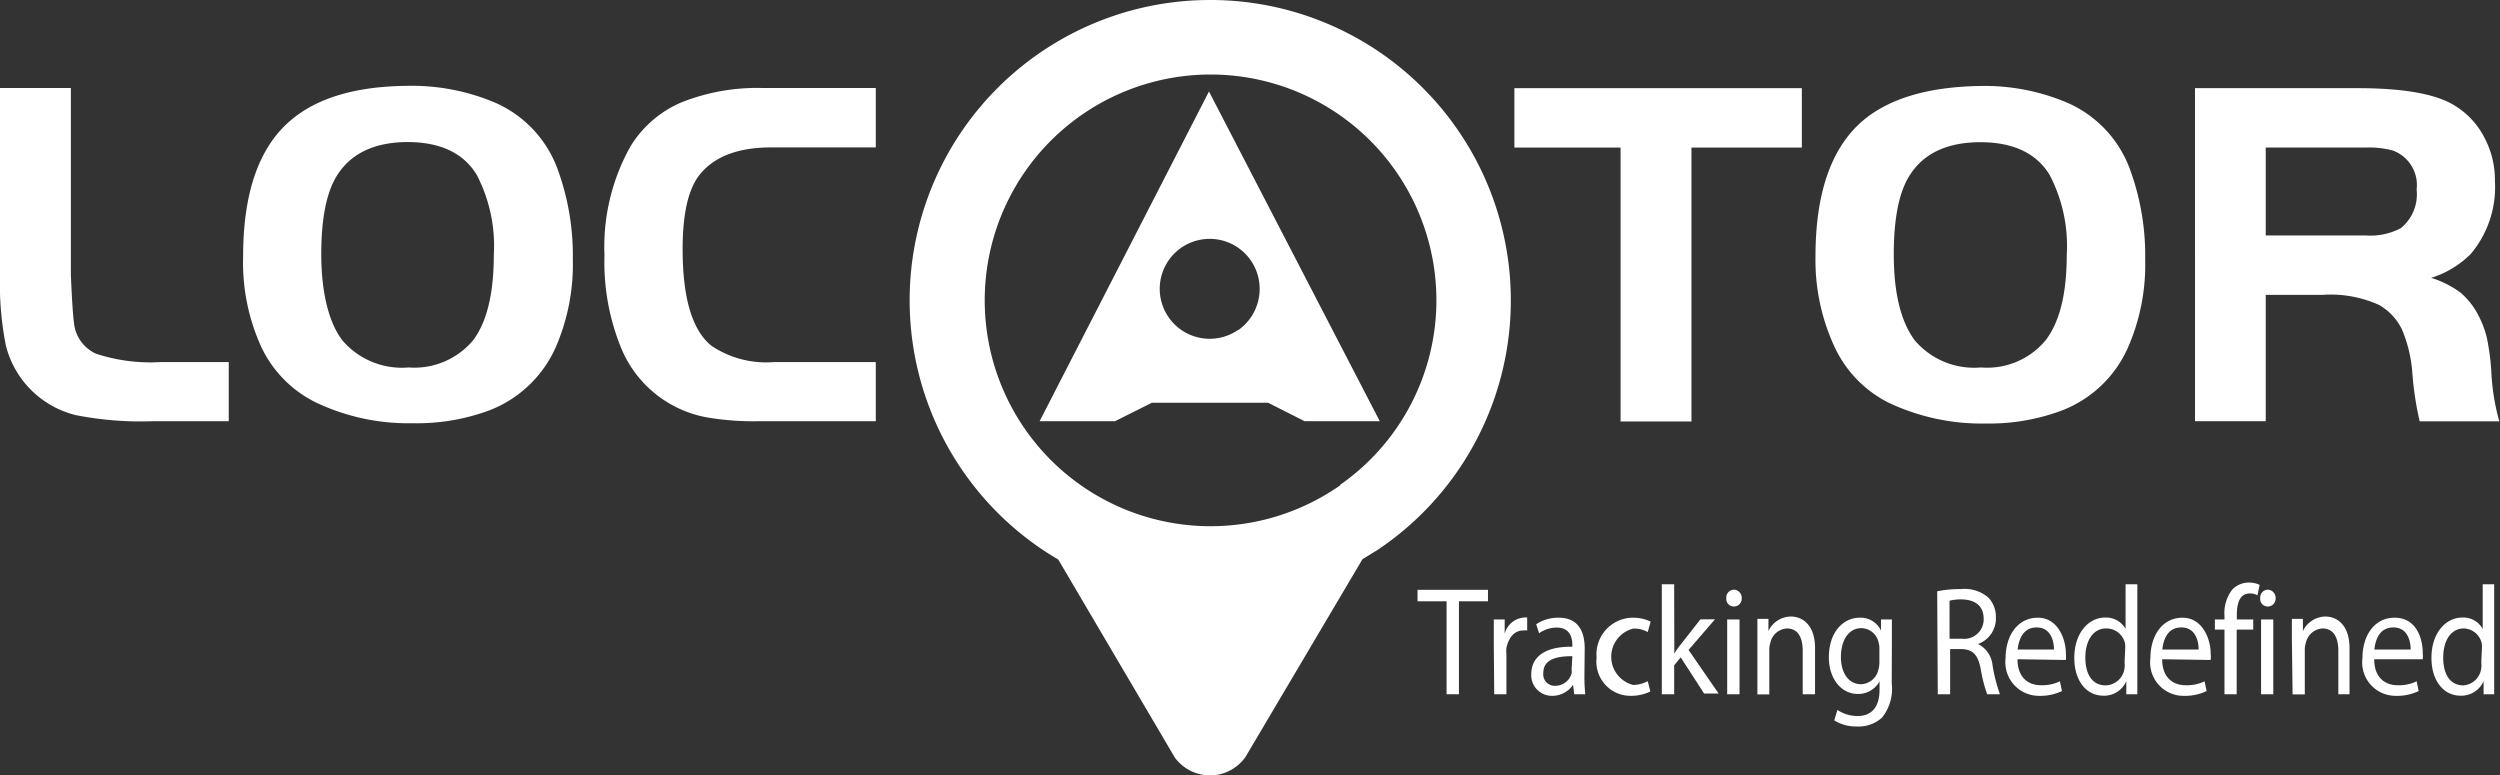 <svg id="Layer_1" data-name="Layer 1" xmlns="http://www.w3.org/2000/svg" viewBox="0 0 172.13 53.38"><rect x="0" y="0" width="172.13" height="53.38" fill="#333333" stroke="none"/><title>final logo</title><path d="M83.31,0A20.68,20.68,0,0,0,71.74,37.82c.37.25.74.48,1.12.7h0l7.73,13.13.3.51A3,3,0,0,0,83,53.37h.65a3,3,0,0,0,2.13-1.29h0l.18-.31L93.81,38.5h0c.32-.19.64-.4,1-.61A20.68,20.68,0,0,0,83.31,0Zm9,33.39a15.55,15.55,0,1,1,6.59-12.71A15.51,15.51,0,0,1,92.26,33.39Z" style="fill:#fff"/><path d="M83.24,6.3,71.58,29h5.19l2.54-1.27h8L89.82,29H95Zm2,16.42a3.44,3.44,0,1,1,1.49-2.84A3.47,3.47,0,0,1,85.27,22.72Z" style="fill:#fff"/><polygon points="116.46 10.16 116.46 29.02 111.58 29.02 111.58 10.16 104.27 10.16 104.27 6.07 124.06 6.07 124.06 10.16 116.46 10.16" style="fill:#fff"/><path d="M136.38,9.79q-3.39,0-4.84,2.2-1.15,1.71-1.15,5.51,0,4,1.45,5.94a5.37,5.37,0,0,0,4.55,1.86,5.23,5.23,0,0,0,4.47-1.89q1.44-1.89,1.44-5.86a10.55,10.55,0,0,0-1.17-5.49c-.9-1.5-2.49-2.26-4.75-2.27m0-3.87A14.51,14.51,0,0,1,142.4,7.1a8,8,0,0,1,4.3,4.69,17.2,17.2,0,0,1,1,6.08,14.2,14.2,0,0,1-1.19,6.07A8.19,8.19,0,0,1,142,28.25a14.28,14.28,0,0,1-5.26.91A15,15,0,0,1,130,27.71a8.13,8.13,0,0,1-3.67-3.79A14.17,14.17,0,0,1,125,17.66q0-6.56,3.26-9.35Q131,6,136.35,5.92" style="fill:#fff"/><path d="M156,16.21h6.86a4.49,4.49,0,0,0,2.44-.5,3,3,0,0,0,1.09-2.66,2.53,2.53,0,0,0-1.65-2.69,6.38,6.38,0,0,0-1.88-.2H156Zm0,4.09V29h-4.87V6.07h11.19q4.83,0,6.74,1.23a5.55,5.55,0,0,1,2,2.18,6.22,6.22,0,0,1,.72,3,7.12,7.12,0,0,1-1.66,5,6.62,6.62,0,0,1-2.73,1.65,6.83,6.83,0,0,1,2,1,5.08,5.08,0,0,1,1.25,1.58,6.75,6.75,0,0,1,.59,1.57,16.47,16.47,0,0,1,.3,2.26,15.58,15.58,0,0,0,.55,3.47h-5.48a22,22,0,0,1-.5-3.26,9.45,9.45,0,0,0-.73-3.09A3.92,3.92,0,0,0,163.81,21a8.08,8.08,0,0,0-3.87-.7Z" style="fill:#fff"/><path d="M0,6.06H4.88V18.94c.07,1.64.14,2.72.21,3.26A2.61,2.61,0,0,0,6.6,24.35a12,12,0,0,0,4.46.58h4.69V29H10.56a23,23,0,0,1-5.35-.42A6.58,6.58,0,0,1,.4,23.77,21.79,21.79,0,0,1,0,18.94Z" style="fill:#fff"/><path d="M28.11,9.78c-2.26,0-3.87.74-4.84,2.2-.77,1.15-1.15,3-1.15,5.52s.48,4.66,1.45,5.93a5.39,5.39,0,0,0,4.56,1.87,5.28,5.28,0,0,0,4.46-1.89Q34,21.51,34,17.55a10.59,10.59,0,0,0-1.17-5.5c-.9-1.5-2.49-2.26-4.75-2.27m0-3.87a14.69,14.69,0,0,1,6.06,1.18,8,8,0,0,1,4.3,4.69,17.28,17.28,0,0,1,1,6.08,14.31,14.31,0,0,1-1.19,6.08,8.24,8.24,0,0,1-4.52,4.3,14.28,14.28,0,0,1-5.26.9,14.84,14.84,0,0,1-6.74-1.44A8.11,8.11,0,0,1,18,23.91a14,14,0,0,1-1.26-6.26q0-6.57,3.26-9.35c1.83-1.57,4.52-2.36,8.06-2.39" style="fill:#fff"/><path d="M60.3,24.93V29h-8a19.23,19.23,0,0,1-3.5-.24,7.92,7.92,0,0,1-6-4.72,15.59,15.59,0,0,1-1.18-6.45,14.13,14.13,0,0,1,1.8-7.53,7.62,7.62,0,0,1,3.47-3,14.08,14.08,0,0,1,5.64-1H60.3v4.09H53.09q-3.29,0-4.81,1.75Q47,13.34,47,17.14c0,3.39.66,5.61,2,6.68a6.77,6.77,0,0,0,4.28,1.11Z" style="fill:#fff"/><path d="M99.6,41.4h-2v-.79h4.85v.79h-2v6.4H99.6Z" style="fill:#fff"/><path d="M102.85,44.25c0-.61,0-1.12,0-1.6h.75l0,1h0a1.48,1.48,0,0,1,1.32-1.13.82.82,0,0,1,.23,0v.89a1.14,1.14,0,0,0-.28,0c-.61,0-1,.5-1.15,1.2a2,2,0,0,0,0,.43V47.8h-.84Z" style="fill:#fff"/><path d="M109.09,46.56a11.44,11.44,0,0,0,.06,1.24h-.76l-.08-.65h0a1.74,1.74,0,0,1-1.44.76,1.42,1.42,0,0,1-1.44-1.48c0-1.24,1-1.93,2.83-1.9v-.12c0-.43-.12-1.2-1.07-1.2a2.11,2.11,0,0,0-1.22.39l-.2-.62a2.73,2.73,0,0,1,1.55-.45c1.44,0,1.79,1.08,1.79,2.11Zm-.83-1.38c-.93,0-2,.14-2,1.15a.79.79,0,0,0,.8.89,1.18,1.18,0,0,0,1.15-.86,1.65,1.65,0,0,0,0-.3Z" style="fill:#fff"/><path d="M113.63,47.61a3.06,3.06,0,0,1-1.36.3,2.35,2.35,0,0,1-2.34-2.63,2.52,2.52,0,0,1,2.53-2.75,2.71,2.71,0,0,1,1.19.27l-.2.72a1.9,1.9,0,0,0-1-.24,2,2,0,0,0,0,3.88,2.18,2.18,0,0,0,1-.26Z" style="fill:#fff"/><path d="M115.28,45h0a5.68,5.68,0,0,1,.41-.59l1.39-1.77h1l-1.82,2.11,2.07,3h-1l-1.61-2.49-.45.55V47.8h-.85V40.23h.85Z" style="fill:#fff"/><path d="M119.92,41.19a.54.54,0,0,1-.55.57.52.52,0,0,1-.51-.57.54.54,0,0,1,.52-.59A.56.56,0,0,1,119.92,41.19Zm-1,6.61V42.65h.85V47.8Z" style="fill:#fff"/><path d="M121,44c0-.54,0-1,0-1.39h.76l0,.84h0a1.72,1.72,0,0,1,1.56-1c.64,0,1.65.43,1.65,2.19V47.8h-.85v-3c0-.84-.28-1.53-1.09-1.53a1.24,1.24,0,0,0-1.14,1,1.45,1.45,0,0,0-.07.44v3.1H121Z" style="fill:#fff"/><path d="M130.25,47.05a3.17,3.17,0,0,1-.67,2.36,2.39,2.39,0,0,1-1.71.61,2.87,2.87,0,0,1-1.58-.42l.22-.72a2.47,2.47,0,0,0,1.39.42c.87,0,1.51-.51,1.51-1.81v-.58h0a1.66,1.66,0,0,1-1.49.87c-1.18,0-2-1.09-2-2.52,0-1.75,1-2.73,2.12-2.73a1.54,1.54,0,0,1,1.47.89h0l0-.77h.75c0,.36,0,.78,0,1.41Zm-.85-2.38a1.38,1.38,0,0,0-.05-.42,1.24,1.24,0,0,0-1.2-1c-.81,0-1.4.75-1.4,2,0,1,.47,1.86,1.4,1.86a1.27,1.27,0,0,0,1.18-1,1.73,1.73,0,0,0,.07-.5Z" style="fill:#fff"/><path d="M133.38,40.71a7.94,7.94,0,0,1,1.63-.15,2.5,2.5,0,0,1,1.9.59,1.92,1.92,0,0,1,.51,1.36,1.86,1.86,0,0,1-1.23,1.83v0a1.84,1.84,0,0,1,1,1.46,11.15,11.15,0,0,0,.51,2h-.88a10,10,0,0,1-.44-1.72c-.19-1-.54-1.36-1.31-1.39h-.8V47.8h-.85Zm.85,3.27h.87a1.34,1.34,0,0,0,1.48-1.36c0-.94-.62-1.33-1.51-1.35a3.23,3.23,0,0,0-.84.09Z" style="fill:#fff"/><path d="M138.91,45.39c0,1.27.75,1.79,1.61,1.79a2.85,2.85,0,0,0,1.31-.27l.14.67a3.45,3.45,0,0,1-1.56.33,2.31,2.31,0,0,1-2.32-2.6c0-1.56.84-2.78,2.22-2.78S142.24,44,142.24,45a2.27,2.27,0,0,1,0,.44Zm2.51-.67c0-.59-.23-1.52-1.19-1.52s-1.24.87-1.31,1.52Z" style="fill:#fff"/><path d="M147.16,40.23v6.25c0,.44,0,1,0,1.32h-.76l0-.9h0a1.66,1.66,0,0,1-1.58,1c-1.15,0-2-1-2-2.61,0-1.72,1-2.77,2.11-2.77a1.54,1.54,0,0,1,1.42.78h0V40.23Zm-.84,4.51a2.69,2.69,0,0,0,0-.4A1.31,1.31,0,0,0,145,43.27c-.88,0-1.42.84-1.42,2s.48,1.92,1.4,1.92A1.35,1.35,0,0,0,146.28,46a1.78,1.78,0,0,0,0-.41Z" style="fill:#fff"/><path d="M148.87,45.39c0,1.27.75,1.79,1.62,1.79a2.81,2.81,0,0,0,1.3-.27l.14.67a3.42,3.42,0,0,1-1.56.33,2.3,2.3,0,0,1-2.31-2.6c0-1.56.83-2.78,2.21-2.78S152.21,44,152.21,45a2.27,2.27,0,0,1,0,.44Zm2.51-.67c0-.59-.22-1.52-1.19-1.52s-1.24.87-1.31,1.52Z" style="fill:#fff"/><path d="M153.16,47.8V43.35h-.66v-.7h.66v-.26a2.63,2.63,0,0,1,.54-1.8,1.58,1.58,0,0,1,1.14-.48,1.7,1.7,0,0,1,.74.16l-.15.72a1,1,0,0,0-.52-.13c-.72,0-.9.7-.9,1.5v.29h1.13v.7H154V47.8Z" style="fill:#fff"/><path d="M156.68,41.19a.54.54,0,0,1-.55.57.52.52,0,0,1-.51-.57.54.54,0,0,1,.52-.59A.56.56,0,0,1,156.68,41.19Zm-1,6.61V42.65h.84V47.8Z" style="fill:#fff"/><path d="M157.8,44c0-.54,0-1,0-1.39h.76l0,.84h0a1.74,1.74,0,0,1,1.56-1c.64,0,1.65.43,1.65,2.19V47.8H161v-3c0-.84-.29-1.53-1.09-1.53a1.25,1.25,0,0,0-1.15,1,1.45,1.45,0,0,0-.07.44v3.1h-.84Z" style="fill:#fff"/><path d="M163.47,45.39c0,1.27.75,1.79,1.62,1.79a2.81,2.81,0,0,0,1.3-.27l.14.67a3.42,3.42,0,0,1-1.56.33,2.3,2.3,0,0,1-2.31-2.6c0-1.56.83-2.78,2.21-2.78,1.53,0,1.94,1.47,1.94,2.42a2.27,2.27,0,0,1,0,.44Zm2.51-.67c0-.59-.22-1.52-1.19-1.52s-1.24.87-1.31,1.52Z" style="fill:#fff"/><path d="M171.73,40.23v6.25c0,.44,0,1,0,1.32H171l0-.9h0a1.68,1.68,0,0,1-1.59,1c-1.14,0-2-1-2-2.61,0-1.72,1-2.77,2.11-2.77a1.53,1.53,0,0,1,1.42.78h0V40.23Zm-.85,4.51a2.69,2.69,0,0,0,0-.4,1.3,1.3,0,0,0-1.24-1.07c-.89,0-1.42.84-1.42,2s.47,1.92,1.4,1.92A1.34,1.34,0,0,0,170.84,46a1.78,1.78,0,0,0,0-.41Z" style="fill:#fff"/></svg>